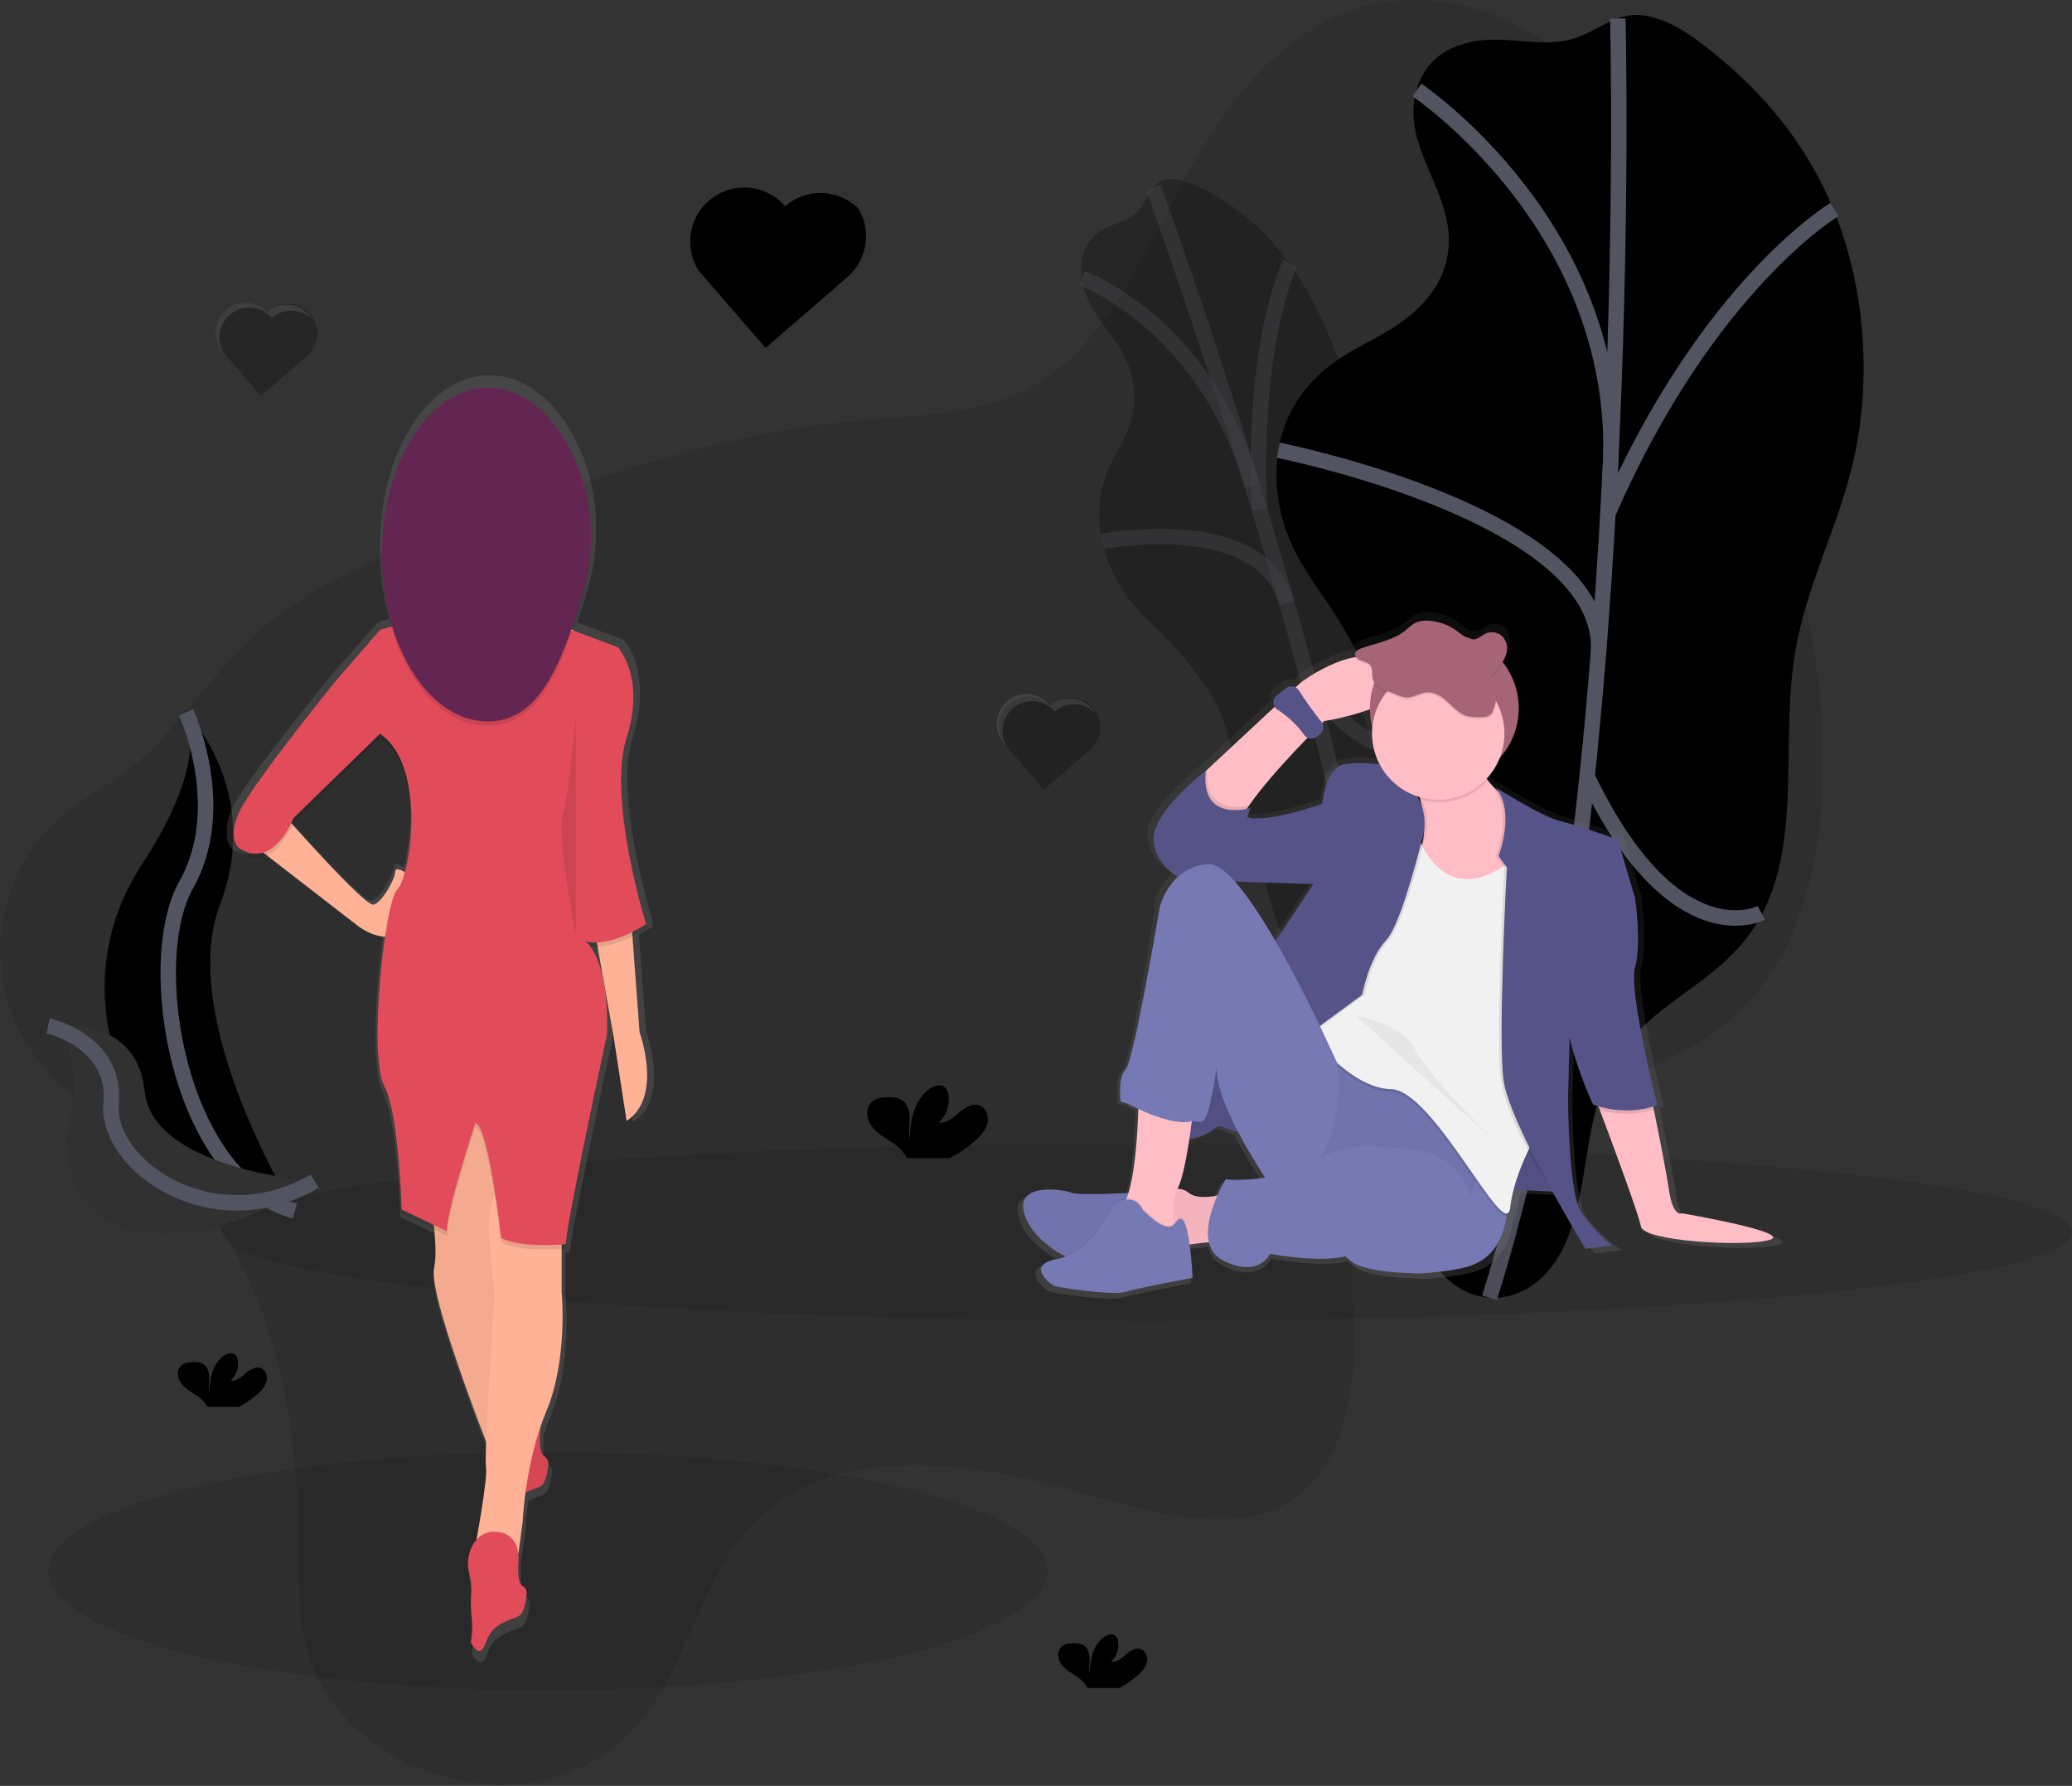<svg width="268" height="231" viewBox="0 0 268 231" fill="none" xmlns="http://www.w3.org/2000/svg">
<rect x="0" y="0" width="268" height="231" fill="#333333" stroke="none"/>
<g clip-path="url(#clip0)">
<path opacity="0.1" d="M22.935 152.264C35.384 164.154 38.623 183.921 38.601 200.175C38.601 205.617 38.458 211.397 41.018 216.818C44.149 223.449 50.499 227.645 56.315 229.477C66.915 232.815 77.328 229.939 83.424 221.994C88.692 215.126 90.74 205.007 96.215 198.379C105.377 187.29 122.031 188.244 137.339 192.407C148.174 195.352 160.327 199.493 168.087 193.347C173.562 189.027 175.45 180.327 175.123 171.497C174.964 167.231 174.365 162.679 175.568 159.085C176.284 156.947 177.596 155.299 179.02 153.859C192.04 140.71 214.734 142.982 226.901 128.764C235.117 119.163 237.131 103.217 235.078 87.257C233.025 71.296 227.295 55.14 221.241 39.328C216.939 28.099 211.945 16.173 203.415 8.342C194.393 0.059 183.023 -1.729 174.359 1.511C165.695 4.75 159.384 12.363 154.452 20.92C148.297 31.618 143.541 44.468 133.47 50.015C126.605 53.795 118.038 53.708 109.931 54.491C96.377 55.823 83.678 59.748 71.115 63.832C59.085 67.749 47.03 71.856 36.73 79.074C29.439 84.182 24.848 92.066 18.366 98.097C14.142 102.031 8.7 103.804 5.033 108.538C0.518 114.368 -2.305 123.701 2.532 133.316C7.123 142.481 16.338 145.955 22.935 152.264Z" fill="currentColor"/>
<g opacity="0.5">
<path opacity="0.5" d="M141.958 30.144C140.805 31.05 139.605 32.662 139.901 35.636C140.486 41.446 145.519 43.514 146.549 49.374C146.814 50.936 146.75 52.536 146.361 54.072C145.72 56.617 144.534 58.19 143.58 60.179C142.37 62.719 141.919 65.555 142.282 68.345C142.689 71.422 143.822 74.359 145.589 76.911C147.091 79.034 148.714 80.363 150.297 81.933C152.294 83.944 154.106 86.13 155.713 88.465C156.526 89.587 157.218 90.791 157.778 92.057C158.466 93.66 158.939 95.521 159.398 97.342L163.488 113.54C164.033 115.697 164.587 117.887 165.371 119.832C166.274 122.07 167.424 123.849 168.552 125.581C170.983 129.313 173.537 133.173 176.175 134.583C178.813 135.993 181.513 134.024 181.566 128.907C181.616 124.039 179.384 118.492 179.112 113.425C178.684 105.444 183.147 102.515 183.105 94.751C183.063 87.304 179.054 79.79 177.37 71.968C176.164 66.373 176.206 60.778 175.269 55.14C173.92 47.011 170.585 39.368 166.876 34.217C163.166 29.067 159.124 26.146 155.213 24.277C153.557 23.486 151.872 22.865 150.395 23.343C148.823 23.852 148.28 26.317 147.01 27.511C145.555 28.899 143.51 28.916 141.958 30.144Z" fill="currentColor"/>
<path opacity="0.5" d="M149.195 24.283C149.195 24.283 173.741 91.408 178.875 134.824" stroke="#535461" stroke-width="2" stroke-miterlimit="10"/>
<path opacity="0.5" d="M139.966 35.988C139.966 35.988 155.912 41.788 161.966 62.811" stroke="#535461" stroke-width="2" stroke-miterlimit="10"/>
<path opacity="0.5" d="M142.57 70.035C142.57 70.035 163.191 66.045 166.451 78.019" stroke="#535461" stroke-width="2" stroke-miterlimit="10"/>
<path opacity="0.5" d="M166.865 34.063C166.865 34.063 161.924 43.975 162.906 65.905" stroke="#535461" stroke-width="2" stroke-miterlimit="10"/>
<path opacity="0.5" d="M183.043 94.911C183.043 94.911 179.484 101.208 169.335 88.499" stroke="#535461" stroke-width="2" stroke-miterlimit="10"/>
<path opacity="0.5" d="M163.807 112.65C163.807 112.65 173.956 106.845 172.2 99.723" stroke="#535461" stroke-width="2" stroke-miterlimit="10"/>
</g>
<path d="M191.117 5.279C188.247 5.704 184.794 7.033 183.376 11.137C180.592 19.183 189.058 25.273 187.108 33.68C186.523 36.198 185.082 38.246 183.563 39.74C180.587 42.666 177.199 43.936 173.982 45.922C170.764 47.909 167.424 51.025 165.916 55.812C164.464 60.417 165.094 65.505 166.602 69.307C168.11 73.109 170.392 75.943 172.432 79.071C174.915 82.921 176.992 87.019 178.628 91.299C179.359 93.182 180.027 95.168 180.265 97.423C180.528 99.994 180.195 102.761 179.865 105.469L176.922 129.528C176.53 132.731 176.136 135.99 176.362 139.076C176.617 142.638 177.669 145.743 178.707 148.775C180.945 155.316 183.34 162.112 187.556 165.734C191.771 169.357 198.396 168.566 201.96 161.863C205.354 155.481 204.73 146.683 207.623 139.829C212.183 129.027 222.911 128.154 228.073 117.901C233.027 108.065 230.255 95.481 232.244 84.051C233.671 75.859 237.529 68.538 239.518 60.478C242.371 48.865 241.009 36.57 237.232 27.307C233.455 18.044 227.502 11.49 221.101 6.412C218.388 4.261 215.506 2.316 212.295 1.958C208.87 1.578 206.14 4.459 202.841 5.184C199.009 6.037 195.008 4.706 191.117 5.279Z" fill="currentColor"/>
<path d="M209.254 2.4C209.254 2.4 211.953 107.243 192.647 167.869" stroke="#535461" stroke-width="2" stroke-miterlimit="10"/>
<path d="M183.264 11.632C183.264 11.632 210.574 29.945 208.235 61.709" stroke="#535461" stroke-width="2" stroke-miterlimit="10"/>
<path d="M165.332 58.237C165.332 58.237 208.437 66.775 206.736 84.728" stroke="#535461" stroke-width="2" stroke-miterlimit="10"/>
<path d="M237.271 27.103C237.271 27.103 220.889 36.855 207.983 66.395" stroke="#535461" stroke-width="2" stroke-miterlimit="10"/>
<path d="M227.821 118.078C227.821 118.078 216.586 123.992 205.292 100.453" stroke="#535461" stroke-width="2" stroke-miterlimit="10"/>
<path d="M178.13 128.571C178.13 128.571 201.946 127.715 203.309 117.152" stroke="#535461" stroke-width="2" stroke-miterlimit="10"/>
<path opacity="0.1" d="M148.356 170.86C214.433 170.86 268 165.714 268 159.367C268 153.02 214.433 147.875 148.356 147.875C82.278 147.875 28.712 153.02 28.712 159.367C28.712 165.714 82.278 170.86 148.356 170.86Z" fill="currentColor"/>
<path opacity="0.1" d="M70.863 218.62C106.546 218.62 135.473 211.731 135.473 203.233C135.473 194.735 106.546 187.846 70.863 187.846C35.18 187.846 6.253 194.735 6.253 203.233C6.253 211.731 35.18 218.62 70.863 218.62Z" fill="currentColor"/>
<path d="M126.272 147.424C126.924 146.817 127.536 146.101 127.726 145.231C127.917 144.361 127.545 143.315 126.711 142.993C125.779 142.635 124.781 143.273 124.025 143.936C123.27 144.599 122.403 145.334 121.415 145.195C121.924 144.733 122.304 144.148 122.519 143.496C122.735 142.844 122.777 142.147 122.643 141.474C122.6 141.196 122.482 140.935 122.302 140.718C121.784 140.159 120.844 140.402 120.226 140.839C118.268 142.237 117.708 144.904 117.694 147.315C117.496 146.445 117.664 145.539 117.658 144.646C117.652 143.754 117.409 142.766 116.656 142.285C116.188 142.033 115.661 141.91 115.129 141.927C114.242 141.893 113.255 141.983 112.65 142.632C111.898 143.438 112.091 144.789 112.748 145.676C113.406 146.563 114.399 147.119 115.314 147.732C116.048 148.17 116.674 148.767 117.146 149.48C117.202 149.58 117.248 149.685 117.283 149.794H122.836C124.083 149.163 125.239 148.365 126.272 147.424V147.424Z" fill="currentColor"/>
<path d="M33.417 180.22C33.93 179.802 34.303 179.238 34.489 178.603C34.629 177.96 34.354 177.19 33.739 176.955C33.051 176.693 32.315 177.168 31.758 177.652C31.201 178.136 30.561 178.684 29.831 178.581C30.206 178.241 30.487 177.809 30.645 177.328C30.804 176.847 30.836 176.333 30.737 175.836C30.706 175.631 30.618 175.437 30.485 175.277C30.102 174.868 29.411 175.045 28.952 175.366C27.497 176.39 27.092 178.365 27.083 180.145C26.938 179.504 27.061 178.835 27.055 178.186C27.05 177.537 26.871 176.788 26.317 176.446C25.973 176.262 25.588 176.17 25.198 176.181C24.543 176.155 23.816 176.223 23.368 176.701C22.809 177.294 22.957 178.293 23.441 178.939C23.925 179.585 24.658 180.002 25.335 180.455C25.878 180.778 26.34 181.219 26.689 181.745C26.73 181.818 26.764 181.895 26.79 181.974H30.888C31.806 181.506 32.657 180.916 33.417 180.22V180.22Z" fill="currentColor"/>
<path d="M147.279 216.589C147.791 216.171 148.165 215.607 148.35 214.972C148.49 214.328 148.216 213.559 147.6 213.324C146.912 213.061 146.176 213.537 145.62 214.021C145.063 214.505 144.422 215.053 143.692 214.949C144.068 214.609 144.348 214.178 144.507 213.697C144.666 213.216 144.698 212.702 144.599 212.205C144.567 211.999 144.48 211.806 144.347 211.646C143.964 211.237 143.273 211.413 142.814 211.735C141.359 212.759 140.953 214.734 140.945 216.513C140.8 215.873 140.923 215.204 140.917 214.555C140.911 213.906 140.732 213.156 140.178 212.815C139.835 212.63 139.449 212.539 139.059 212.549C138.405 212.524 137.677 212.591 137.23 213.069C136.67 213.663 136.819 214.661 137.303 215.308C137.787 215.954 138.52 216.371 139.197 216.824C139.739 217.146 140.202 217.587 140.551 218.113C140.592 218.186 140.625 218.263 140.651 218.343H144.75C145.668 217.875 146.519 217.285 147.279 216.589Z" fill="currentColor"/>
<path d="M218.536 157.484C218.536 157.484 217.327 158.139 216.779 154.424C216.424 152.023 215.428 147.021 214.768 143.793L214.684 143.382C214.874 143.323 215.06 143.254 215.243 143.175C215.243 143.175 211.402 128.292 212.281 125.016C213.159 121.74 212.281 115.834 212.281 115.834L209.975 108.073C209.975 108.073 204.268 106.115 202.075 105.556C199.882 104.996 193.735 101.183 193.735 101.183C193.842 101.306 193.942 101.435 194.035 101.569L193.789 101.418C193.341 101.002 192.936 100.541 192.58 100.044C193.806 98.741 194.6 97.091 194.854 95.319C195.675 93.764 196.062 92.017 195.976 90.261C195.89 88.505 195.333 86.805 194.365 85.338C194.738 84.87 195.023 84.338 195.204 83.768C195.278 83.508 195.31 83.238 195.299 82.968C195.339 82.534 195.245 82.099 195.03 81.72C194.815 81.342 194.489 81.038 194.096 80.85C193.834 80.741 193.553 80.686 193.269 80.689C192.986 80.692 192.705 80.752 192.446 80.867C191.959 81.088 191.576 81.502 191.047 81.611C190.157 81.796 189.396 81.082 188.703 80.554C187.619 79.745 186.325 79.264 184.976 79.169C184.386 79.102 183.789 79.181 183.236 79.398C182.677 79.65 182.271 80.1 181.807 80.475C180.223 81.751 178.005 82.106 176.021 82.8C175.643 82.931 175.218 83.133 175.151 83.491C175.137 83.559 175.137 83.63 175.151 83.698V83.698C175.134 83.786 175.141 83.877 175.171 83.961C171.467 84.582 167.844 87.394 167.844 87.394L167.237 87.953C167.038 87.846 166.812 87.799 166.587 87.819C166.362 87.838 166.147 87.923 165.969 88.062L164.744 89.022C164.522 89.194 164.371 89.442 164.32 89.719C164.268 89.995 164.32 90.28 164.464 90.521L155.512 98.825L155.316 99.007V98.976C155.316 98.976 148.403 104.224 148.403 107.928C148.403 110.611 150.462 112.27 151.607 112.983C150.592 113.934 149.824 115.118 149.369 116.433V116.433V116.466L149.352 116.514V116.55V116.589V116.626V116.662V116.696V116.729V116.76V116.791V116.819V116.849V116.875V116.911V116.947V116.967V116.989V117.006V117.023V117.14V117.182L149.338 117.266V117.325V117.381L149.313 117.535V117.596L149.296 117.7V117.742L149.279 117.843V117.915L149.254 118.055L149.223 118.229V118.265L149.198 118.41V118.48L149.17 118.64V118.679L149.139 118.858V118.939L149.061 119.39V119.404L149.019 119.65V119.692L148.974 119.944V119.977L148.929 120.235V120.254L148.882 120.534V120.593L148.834 120.858V120.917L148.787 121.18V121.211L148.733 121.507V121.561L148.616 122.224L148.557 122.551V122.601L148.498 122.934V122.959L148.373 123.659V123.717L148.311 124.056V124.104L148.177 124.834V124.865L148.11 125.237V125.267L147.97 126.02V126.07L147.9 126.442V126.47L147.754 127.24V127.282L147.682 127.659V127.687L147.531 128.468V128.499L147.458 128.879V128.91L147.307 129.679V129.713L147.231 130.09V130.113L147.077 130.879V130.902L147.002 131.274V131.296L146.851 132.029V132.06L146.778 132.41V132.443L146.63 133.14V133.165L146.557 133.495V133.529C146.508 133.751 146.46 133.969 146.411 134.183V134.203L146.342 134.513V134.544C146.295 134.751 146.248 134.952 146.202 135.146V135.162L146.135 135.442V135.467C146.088 135.654 146.043 135.835 146 136.01L145.936 136.256V136.284L145.872 136.522C145.592 137.549 145.354 138.234 145.175 138.413C145 138.596 144.862 138.812 144.769 139.048V139.048L144.744 139.115L144.716 139.191L144.691 139.266L144.669 139.339L144.646 139.418L144.627 139.49L144.607 139.571L144.59 139.647L144.571 139.731L144.557 139.806C144.545 139.86 144.536 139.915 144.529 139.971V140.041V140.134V140.206V140.299V140.372V140.464V140.537C144.529 140.567 144.529 140.598 144.529 140.629V140.699C144.529 140.814 144.529 140.925 144.529 141.035C144.529 141.057 144.529 141.077 144.529 141.099C144.529 141.121 144.529 141.158 144.529 141.188C144.529 141.219 144.529 141.233 144.529 141.256C144.529 141.278 144.529 141.314 144.529 141.342C144.529 141.37 144.529 141.384 144.529 141.407C144.529 141.429 144.529 141.463 144.529 141.491C144.529 141.519 144.529 141.533 144.529 141.552C144.529 141.572 144.529 141.608 144.529 141.633V141.689C144.529 141.74 144.529 141.789 144.529 141.837V142.016V142.081V142.134V142.193V142.279V142.33V142.377V142.419V142.495V142.713L145.558 143.026C145.558 143.026 146.081 143.306 146.884 143.687C146.77 147.172 146.448 151.892 145.575 154.782C143.617 154.88 138.813 155.084 137.943 154.737C136.847 154.301 129.83 153.207 132.018 158.234C132.938 160.341 134.939 161.93 136.95 163.065C136.701 163.147 136.447 163.212 136.189 163.261C134.401 163.6 133.901 164.204 133.973 164.82C133.848 165.855 135.607 167.016 135.75 167.086C135.968 167.195 143.432 168.398 145.189 167.852C146.946 167.307 154.077 165.995 154.077 165.995C154.077 165.995 154.077 165.916 154.077 165.779C154.077 165.779 153.979 163.631 153.71 161.583C154.519 161.465 155.389 161.356 156.256 161.303C156.367 161.82 156.593 162.304 156.919 162.72C157.245 163.136 157.661 163.472 158.136 163.703C162.856 166.109 164.392 162.828 164.392 162.828C164.392 162.828 170.773 164.056 174.34 163.163C174.712 163.494 175.028 163.754 175.257 163.919C176.416 164.758 179.532 165.318 183.018 165.365C183.95 165.458 184.89 165.432 185.815 165.287C187.367 165.189 188.906 164.951 190.415 164.576C194.611 163.488 195.534 159.585 195.73 157.812C195.895 157.764 196.01 157.591 196.08 157.266C196.162 157.09 196.212 156.9 196.225 156.707C196.317 155.904 196.468 155.109 196.676 154.329L201.843 154.608C204.165 158.805 206.21 162.162 206.21 162.162L209.721 161.725C207.979 160.526 206.436 159.062 205.147 157.386C203.379 154.751 203.379 142.179 203.379 142.179L203.574 134.502C203.574 134.527 203.574 134.553 203.574 134.581V134.211C203.902 136.483 206.473 143.066 206.764 143.163C206.974 143.233 207.181 143.295 207.388 143.354L207.572 143.843C209.038 147.726 212.756 157.658 213.019 159.23C213.349 161.188 227.066 161.963 230.14 160.979C233.215 159.994 218.536 157.484 218.536 157.484ZM169.578 113.976L164.543 121.53C162.738 118.427 160.858 115.56 159.16 113.666C163.653 113.803 168.778 113.968 169.589 113.976H169.578ZM168.815 94.639C169.009 94.732 169.226 94.768 169.441 94.744C169.655 94.721 169.859 94.638 170.029 94.505L170.46 94.169C170.676 93.998 170.824 93.754 170.875 93.482C170.927 93.21 170.878 92.929 170.739 92.689L170.994 92.438C172.771 92.14 174.525 91.716 176.242 91.17C176.307 92.73 176.746 94.252 177.521 95.607C177.673 96.474 177.956 97.313 178.36 98.094C177.574 98.03 176.715 97.983 175.898 97.991C175.182 97.976 174.466 98.021 173.758 98.125C171.125 98.562 170.795 103.373 170.795 103.373C170.795 103.373 165.508 105.234 162.327 105.298C161.924 105.3 161.523 105.241 161.138 105.122L160.816 105.102L161.247 103.919C161.247 103.919 161.06 103.978 160.752 104.039C160.851 103.89 160.954 103.738 161.062 103.583C163.074 100.688 166.56 96.959 168.826 94.637L168.815 94.639ZM157.957 153C157.552 153.692 157.187 154.408 156.866 155.143C155.618 155.386 153.92 155.52 153.017 154.751C152.609 154.417 152.097 154.238 151.57 154.245L151.59 154.206C152.211 153.014 152.742 150.342 153.154 147.578C155.165 147.578 157.07 145.9 157.07 145.9L159.602 146.767L159.694 146.943L159.756 147.058L159.857 147.245L159.921 147.363L160.022 147.547L160.086 147.665L160.184 147.844L160.248 147.961L160.346 148.138L160.411 148.255L160.509 148.431L160.573 148.543L160.671 148.717L160.735 148.829L160.833 148.999L160.895 149.108L160.992 149.276L161.054 149.383L161.152 149.55L161.211 149.648L161.311 149.816L161.367 149.911L161.465 150.076L161.516 150.163L161.619 150.334L161.658 150.398C161.837 150.678 162.008 150.958 162.173 151.237L162.198 151.276L162.293 151.43L162.335 151.495L162.422 151.632L162.47 151.705L162.548 151.828L162.598 151.906L162.671 152.021L162.721 152.099L162.791 152.205L162.842 152.281L162.906 152.379L162.956 152.454L163.015 152.544L163.063 152.619L163.116 152.7L163.163 152.773C161.443 153.052 159.695 153.128 157.957 153V153Z" fill="url(#paint0_linear)"/>
<path d="M228.932 160.36C225.936 161.323 212.56 160.573 212.241 158.648C211.984 157.107 208.361 147.385 206.926 143.586L206.352 142.064L213.307 140.567C213.307 140.567 213.562 141.787 213.914 143.524C214.558 146.697 215.529 151.59 215.873 153.943C216.407 157.579 217.585 156.939 217.585 156.939C217.585 156.939 231.928 159.398 228.932 160.36Z" fill="#FFBDC6"/>
<path d="M191.164 97.238C191.164 97.238 190.63 100.447 195.229 103.443C199.828 106.44 195.87 117.247 195.87 117.247L192.468 117.437C190.307 117.558 188.183 116.836 186.543 115.424C184.903 114.012 183.874 112.019 183.672 109.864C183.672 109.864 185.597 106.761 182.067 98.735L191.164 97.238Z" fill="#FFBDC6"/>
<path d="M171.262 93.274C171.262 93.274 164.638 99.731 161.56 104.185C161.196 104.701 160.864 105.24 160.564 105.796C158.326 110.076 153.092 103.119 154.902 100.713L156.15 99.549L168.16 88.359C168.16 88.359 176.399 81.938 180.57 86.54C184.741 91.142 171.262 93.274 171.262 93.274Z" fill="#FFBDC6"/>
<path d="M186.814 101.247C192.132 101.247 196.443 96.936 196.443 91.618C196.443 86.3 192.132 81.989 186.814 81.989C181.496 81.989 177.185 86.3 177.185 91.618C177.185 96.936 181.496 101.247 186.814 101.247Z" fill="#A66477"/>
<path d="M146.761 154.262C146.761 154.262 139.594 154.69 138.522 154.262C137.451 153.833 130.605 152.765 132.745 157.686C134.885 162.607 143.018 164.641 143.018 164.641L148.893 163.144L146.761 154.262Z" fill="#7679B4"/>
<path opacity="0.05" d="M146.761 154.262C146.761 154.262 139.594 154.69 138.522 154.262C137.451 153.833 130.605 152.765 132.745 157.686C134.885 162.607 143.018 164.641 143.018 164.641L148.893 163.144L146.761 154.262Z" fill="black"/>
<path d="M172.325 133.185L186.716 139.015L194.902 156.402C194.902 156.402 195.008 162.5 189.659 163.891C184.31 165.281 176.821 164.641 174.894 163.25C172.966 161.86 165.052 153.618 165.052 153.618L172.325 133.185Z" fill="#7679B4"/>
<path opacity="0.05" d="M171.355 133.185L183.812 137.851L190.899 151.766C190.899 151.766 190.991 156.648 186.361 157.761C181.731 158.875 175.246 158.36 173.582 157.247C171.917 156.133 165.052 149.539 165.052 149.539L171.355 133.185Z" fill="black"/>
<path d="M158.959 154.261C158.959 154.261 155.213 155.546 153.716 154.261C152.219 152.977 149.542 154.589 149.542 154.589L150.72 161.544C150.72 161.544 156.069 160.366 158.959 160.688V154.261Z" fill="#FFBDC6"/>
<path opacity="0.05" d="M158.959 154.261C158.959 154.261 155.213 155.546 153.716 154.261C152.219 152.977 149.542 154.589 149.542 154.589L150.72 161.544C150.72 161.544 156.069 160.366 158.959 160.688V154.261Z" fill="black"/>
<path d="M161.099 146.772L157.675 145.595C157.675 145.595 153.929 148.913 151.469 146.129C149.01 143.345 153.708 131.791 153.708 131.791L158.743 123.659L162.38 135.106L165.698 140.671L161.099 146.772Z" fill="#565388"/>
<path opacity="0.05" d="M161.099 146.772L157.675 145.595C157.675 145.595 153.929 148.913 151.469 146.129C149.01 143.345 153.708 131.791 153.708 131.791L158.743 123.659L162.38 135.106L165.698 140.671L161.099 146.772Z" fill="black"/>
<path d="M193.733 146.132L201.437 147.2L202.934 154.261L193.411 153.727L193.733 146.132Z" fill="#565388"/>
<path opacity="0.05" d="M193.733 146.132L201.437 147.2L202.934 154.261L193.411 153.727L193.733 146.132Z" fill="black"/>
<path opacity="0.1" d="M182.926 107.399C182.926 107.399 186.134 119.709 196.407 110.823L199.182 146.129C199.182 146.129 195.758 151.587 195.224 156.508C194.689 161.429 185.379 141.314 179.817 141.208C174.256 141.102 168.745 133.344 168.745 133.344L175.008 120.458L182.926 107.399Z" fill="black"/>
<path d="M183.032 107.077C183.032 107.077 186.241 119.387 196.513 110.502L199.294 145.81C199.294 145.81 195.87 151.268 195.336 156.189C194.801 161.11 185.494 140.995 179.929 140.881C174.365 140.766 168.856 133.017 168.856 133.017L175.123 120.131L183.032 107.077Z" fill="#F2F1F2"/>
<path opacity="0.1" d="M181.32 99.16C181.32 99.16 176.827 98.411 174.259 98.839C171.69 99.267 171.369 103.975 171.369 103.975C171.369 103.975 164.095 106.543 161.633 105.687C161.633 105.687 149.542 104.831 149.542 108.468C149.542 112.105 153.394 113.817 153.394 113.817C153.394 113.817 170.18 114.376 170.3 114.351C174.152 113.283 170.194 114.351 170.194 114.351L163.239 124.837L169.659 133.716L176.508 128.68C176.508 128.68 177.361 123.983 179.599 121.628C181.205 119.949 183.3 112.373 184.355 108.18C184.58 107.297 184.627 106.378 184.493 105.478C184.36 104.577 184.048 103.711 183.577 102.931L181.32 99.16Z" fill="black"/>
<path opacity="0.1" d="M161.56 104.182C161.196 104.699 160.864 105.237 160.564 105.793C158.326 110.074 153.092 103.116 154.902 100.71L156.15 99.546C155.688 105.072 160.184 104.484 161.56 104.182Z" fill="black"/>
<path opacity="0.1" d="M170.194 113.923H170.087C170.087 113.923 174.043 112.854 170.194 113.923Z" fill="black"/>
<path d="M180.998 99.16C180.998 99.16 176.505 98.411 173.937 98.839C171.369 99.267 171.047 103.975 171.047 103.975C171.047 103.975 163.773 106.543 161.311 105.687L161.739 104.509C161.739 104.509 155.213 106.543 155.962 99.695C155.962 99.695 149.223 104.831 149.223 108.468C149.223 112.105 153.075 113.817 153.075 113.817C153.075 113.817 169.861 114.376 169.981 114.351C173.833 113.283 169.875 114.351 169.875 114.351L162.92 124.837L169.34 133.716L176.189 128.68C176.189 128.68 177.045 123.972 179.291 121.619C180.897 119.941 182.993 112.365 184.047 108.171C184.272 107.289 184.319 106.37 184.185 105.469C184.052 104.568 183.741 103.703 183.27 102.923L180.998 99.16Z" fill="#565388"/>
<path opacity="0.1" d="M203.04 133.931L203.026 134.519C202.985 134.325 202.99 134.124 203.04 133.931V133.931Z" fill="black"/>
<path opacity="0.1" d="M213.92 143.524C211.644 144.225 209.214 144.247 206.926 143.586L206.352 142.064L213.307 140.567C213.307 140.567 213.565 141.787 213.92 143.524Z" fill="black"/>
<path opacity="0.1" d="M193.089 101.835C193.089 101.835 199.082 105.581 201.222 106.115C203.362 106.649 208.926 108.577 208.926 108.577L211.164 116.172C211.164 116.172 212.02 121.949 211.164 125.161C210.308 128.373 202.285 134.469 202.713 133.506L202.5 141.958C202.5 141.958 202.5 154.267 204.212 156.83C205.924 159.392 200.95 154.312 200.95 154.312C200.95 154.312 194.905 145.379 194.155 139.708C193.405 134.038 194.583 112.211 194.583 112.211L193.514 110.714C193.514 110.714 195.764 104.937 193.089 101.835Z" fill="black"/>
<path d="M193.411 101.835C193.411 101.835 199.403 105.581 201.543 106.115C203.684 106.649 209.248 108.577 209.248 108.577L211.486 116.172C211.486 116.172 212.342 121.949 211.486 125.161C210.63 128.373 214.376 142.923 214.376 142.923C214.376 142.923 210.927 144.517 206.137 142.923C205.815 142.817 202.607 134.471 203.035 133.506L202.819 141.958C202.819 141.958 202.819 154.267 204.531 156.83C205.632 158.444 206.966 159.886 208.49 161.11L205.066 161.538C205.066 161.538 195.221 145.382 194.474 139.717C193.727 134.052 194.902 112.219 194.902 112.219L193.833 110.723C193.833 110.723 196.085 104.937 193.411 101.835Z" fill="#565388"/>
<path d="M164.212 153.19C164.212 153.19 157.045 142.811 157.364 137.996C157.364 137.996 156.508 144.629 155.546 145.057C154.583 145.485 144.954 142.489 144.954 142.489C144.954 142.489 144.526 139.387 145.595 138.315C146.663 137.244 149.981 117.451 149.981 117.451C149.981 117.451 151.159 112.102 156.293 111.78C161.426 111.458 172.983 137.566 172.983 137.566C172.983 137.566 174.687 153.19 164.212 153.19Z" fill="#7679B4"/>
<path d="M147.295 139.068C147.295 139.068 147.508 154.046 144.834 156.508C142.159 158.97 152.644 160.254 152.644 160.254C152.644 160.254 150.826 156.617 152.323 153.727C153.819 150.837 154.785 139.068 154.785 139.068H147.295Z" fill="#FFBDC6"/>
<path opacity="0.05" d="M147.83 156.295C147.83 156.295 146.761 153.621 143.871 155.761C143.871 155.761 141.303 161.753 136.81 162.609C132.317 163.466 136.17 166.034 136.382 166.14C136.595 166.246 143.871 167.424 145.583 166.89C147.296 166.355 154.256 165.071 154.256 165.071C154.256 165.071 153.934 158.01 152.857 157.476C151.78 156.942 152.326 160.682 147.83 156.295Z" fill="black"/>
<path d="M147.83 156.508C147.83 156.508 146.761 153.833 143.871 155.974C143.871 155.974 141.303 161.966 136.81 162.822C132.317 163.678 136.17 166.246 136.382 166.353C136.595 166.459 143.871 167.637 145.583 167.102C147.296 166.568 154.256 165.284 154.256 165.284C154.256 165.284 153.934 158.223 152.857 157.689C151.78 157.154 152.326 160.895 147.83 156.508Z" fill="#7679B4"/>
<path d="M167.975 89.279C168.878 90.683 169.851 92.041 170.89 93.347C170.991 93.462 171.066 93.597 171.113 93.742C171.159 93.888 171.175 94.041 171.16 94.193C171.145 94.345 171.099 94.493 171.024 94.626C170.95 94.76 170.849 94.876 170.728 94.969L170.308 95.297C170.19 95.392 170.053 95.461 169.906 95.501C169.76 95.542 169.607 95.552 169.456 95.531C169.305 95.51 169.161 95.458 169.031 95.38C168.901 95.301 168.788 95.197 168.7 95.073C167.763 93.775 166.59 92.664 165.242 91.8C165.086 91.706 164.955 91.575 164.861 91.419C164.767 91.263 164.712 91.086 164.702 90.904C164.692 90.722 164.726 90.54 164.802 90.375C164.879 90.209 164.994 90.064 165.138 89.954L166.333 89.013C166.455 88.915 166.597 88.844 166.748 88.803C166.9 88.763 167.058 88.756 167.213 88.781C167.368 88.806 167.516 88.863 167.647 88.949C167.779 89.035 167.89 89.147 167.975 89.279Z" fill="#565388"/>
<path opacity="0.1" d="M192.39 101.04C191.016 99.082 191.271 97.555 191.271 97.555L182.176 99.051C182.808 100.463 183.328 101.922 183.731 103.415C185.253 103.861 186.868 103.874 188.397 103.455C189.926 103.036 191.308 102.2 192.39 101.04V101.04Z" fill="black"/>
<path d="M186.028 103.441C190.756 103.441 194.589 99.608 194.589 94.88C194.589 90.152 190.756 86.319 186.028 86.319C181.3 86.319 177.467 90.152 177.467 94.88C177.467 99.608 181.3 103.441 186.028 103.441Z" fill="#FFBDC6"/>
<path opacity="0.1" d="M182.262 90.418C183.071 90.284 183.79 89.808 184.61 89.769C185.662 89.716 186.582 90.379 187.312 91.067C188.042 91.755 188.75 92.533 189.752 92.829C190.393 92.98 191.054 93.024 191.71 92.961C192.079 92.983 192.446 92.892 192.762 92.701C192.925 92.557 193.05 92.376 193.126 92.172C193.404 91.529 193.545 90.834 193.54 90.133C193.534 89.433 193.383 88.74 193.095 88.102C193.013 87.969 192.978 87.814 192.997 87.659C193.029 87.568 193.081 87.485 193.148 87.416C193.825 86.602 194.566 85.785 194.846 84.797C195.126 83.81 194.784 82.593 193.763 82.154C193.508 82.047 193.234 81.994 192.957 81.997C192.681 81.999 192.408 82.059 192.155 82.171C191.679 82.389 191.315 82.792 190.787 82.901C189.919 83.08 189.178 82.383 188.501 81.866C187.444 81.074 186.182 80.604 184.864 80.512C184.289 80.446 183.707 80.523 183.169 80.735C182.626 80.982 182.229 81.424 181.77 81.787C180.226 83.035 178.063 83.385 176.13 84.064C175.761 84.193 175.35 84.392 175.291 84.742C175.213 85.142 175.638 85.475 176.049 85.637C176.46 85.799 176.939 85.9 177.218 86.219C177.577 86.633 177.451 87.22 177.518 87.741C177.646 88.773 178.556 89.341 179.557 89.643C180.346 89.878 181.437 90.555 182.262 90.418Z" fill="black"/>
<path d="M182.263 90.202C183.071 90.068 183.79 89.593 184.61 89.553C185.662 89.5 186.582 90.163 187.312 90.852C188.042 91.54 188.75 92.317 189.752 92.614C190.393 92.764 191.054 92.809 191.71 92.745C192.074 92.764 192.436 92.672 192.748 92.483C192.911 92.339 193.036 92.157 193.112 91.954C193.39 91.311 193.531 90.616 193.526 89.915C193.52 89.214 193.369 88.522 193.081 87.883C192.999 87.751 192.964 87.595 192.983 87.441C193.015 87.35 193.067 87.267 193.134 87.198C193.811 86.384 194.552 85.567 194.832 84.579C195.112 83.592 194.771 82.375 193.749 81.936C193.494 81.829 193.22 81.775 192.943 81.778C192.667 81.781 192.394 81.841 192.141 81.952C191.665 82.171 191.301 82.573 190.773 82.683C189.906 82.862 189.164 82.165 188.487 81.647C187.43 80.856 186.168 80.386 184.85 80.293C184.275 80.228 183.693 80.304 183.155 80.517C182.612 80.763 182.215 81.205 181.756 81.569C180.212 82.817 178.049 83.166 176.116 83.846C175.747 83.975 175.336 84.174 175.277 84.523C175.199 84.923 175.624 85.256 176.035 85.419C176.446 85.581 176.925 85.682 177.204 86.001C177.563 86.415 177.437 87.002 177.504 87.522C177.633 88.555 178.542 89.123 179.543 89.425C180.346 89.665 181.437 90.342 182.263 90.202Z" fill="#A66477"/>
<path opacity="0.05" d="M175.358 131.369C175.358 131.369 181.471 132.412 182.998 135.705C184.526 138.998 193.705 147.933 193.705 147.933" fill="black"/>
<g opacity="0.05">
<path opacity="0.05" d="M155.75 144.31C154.787 144.739 145.158 141.742 145.158 141.742C145.041 140.813 145.052 139.871 145.192 138.945C144.632 140.276 144.946 142.495 144.946 142.495C144.946 142.495 154.575 145.491 155.537 145.063C155.856 144.92 156.164 144.098 156.432 143.06C156.217 143.723 155.985 144.204 155.75 144.31Z" fill="black"/>
<path opacity="0.05" d="M150.171 116.791C150.093 117.008 150.027 117.229 149.973 117.454C149.973 117.454 147.651 131.319 146.266 136.477C147.547 132.286 149.964 118.022 150.171 116.791Z" fill="black"/>
<path opacity="0.05" d="M164.414 152.443C164.414 152.443 157.247 142.064 157.568 137.244C157.568 137.244 157.49 137.842 157.356 138.693C157.68 143.748 164.212 153.19 164.212 153.19C169.198 153.19 171.425 149.659 172.39 145.953C171.313 149.371 169.063 152.443 164.414 152.443Z" fill="black"/>
</g>
<path d="M145.947 142.8C145.947 142.8 152.485 146.397 154.841 144.685C157.196 142.973 155.697 140.299 155.697 140.299L153.878 137.303H147.779L145.748 140.833L145.947 142.8Z" fill="#7679B4"/>
<path d="M190.51 156.936C190.51 156.936 190.938 148.375 180.024 148.484C169.111 148.594 179.596 148.484 179.596 148.484C179.596 148.484 175.316 147.2 169.967 150.197C164.618 153.193 158.519 152.549 158.519 152.549C158.519 152.549 153.598 160.682 158.198 163.035C162.797 165.388 164.296 162.179 164.296 162.179C164.296 162.179 173.713 163.997 175.85 161.538C175.85 161.538 180.559 166.674 187.726 163.891C187.74 163.891 193.089 161.538 190.51 156.936Z" fill="#7679B4"/>
<path d="M24.079 92.147C24.079 92.147 34.102 102.17 28.443 117.045C22.784 131.92 38.145 156.656 38.145 156.656C38.145 156.656 37.98 156.631 37.675 156.578C17.088 152.941 6.857 129.397 18.305 111.903C22.562 105.402 26.054 97.773 24.079 92.147Z" fill="currentColor"/>
<path d="M24.079 92.147C24.079 92.147 29.738 104.434 24.079 114.457C18.419 124.481 23.108 152.614 38.145 156.656" stroke="#535461" stroke-width="2" stroke-miterlimit="10"/>
<path d="M6.225 132.692C6.225 132.692 17.664 130.871 18.705 141.121C19.745 151.372 40.699 152.793 40.699 152.793L40.308 153.053C23.007 164.408 6.457 160.288 8.975 145.22C9.889 139.602 9.814 133.971 6.225 132.692Z" fill="currentColor"/>
<path opacity="0.2" d="M6.225 132.692C6.225 132.692 17.664 130.871 18.705 141.121C19.745 151.372 40.699 152.793 40.699 152.793L40.308 153.053C23.007 164.408 6.457 160.288 8.975 145.22C9.889 139.602 9.814 133.971 6.225 132.692Z" fill="#F5F5F5"/>
<path d="M6.225 132.692C6.225 132.692 15.104 134.65 14.374 142.713C13.644 150.776 27.559 160.464 40.699 152.784" stroke="#535461" stroke-width="2" stroke-miterlimit="10"/>
<path d="M29.349 107.615C29.238 109.268 30.11 109.853 30.11 109.853C31.537 110.734 32.774 110.692 33.798 110.205L46.006 119.541C47.453 120.559 48.605 120.85 49.565 120.94C48.925 125.241 48.593 129.583 48.572 133.931C48.555 137.23 48.809 139.999 49.472 141.205C51.431 144.767 51.783 157.448 51.783 157.448L56.145 159.496C56.343 161.421 56.397 163.281 56.117 164.571C55.504 167.396 60.252 180.237 63.074 187.474C63.007 189.237 62.99 190.482 63.052 190.79C63.284 191.928 62.213 197.971 61.787 200.36C60.761 201.499 60.47 203.314 60.741 204.47C60.998 205.308 61.116 206.183 61.091 207.06C60.986 208.319 61.011 209.586 61.163 210.84C61.251 211.853 61.206 212.874 61.029 213.875C61.029 213.875 62.185 216.441 63.052 213.875C63.919 211.31 66.23 211.024 67.385 210.457C68.135 210.087 68.398 208.518 68.504 207.46C68.514 207.257 68.467 207.056 68.368 206.878C68.269 206.701 68.123 206.555 67.945 206.456C67.59 206.232 67.237 205.494 67.385 203.331C67.415 202.95 67.409 202.567 67.366 202.187H67.385L67.976 197.901C67.976 197.901 68.032 196.399 68.345 194.133C69.07 193.783 69.786 193.59 70.287 193.344C71.036 192.974 71.299 191.405 71.406 190.348C71.415 190.145 71.368 189.943 71.269 189.765C71.17 189.588 71.024 189.442 70.846 189.343C70.491 189.119 70.138 188.381 70.287 186.218C70.3 186.006 70.306 185.807 70.303 185.617C70.558 184.864 70.84 184.112 71.142 183.379C74.032 176.539 73.165 167.712 73.165 167.712V162.036C73.529 162.014 73.744 161.994 73.744 161.994C73.465 160.855 79.236 134.351 79.236 134.351C79.25 133.848 79.253 133.369 79.253 132.905C79.314 126.286 77.879 123.368 77.015 122.207C77.085 122.207 77.154 122.226 77.225 122.229C77.473 122.244 77.723 122.244 77.971 122.229L80.114 134.06L81.849 145.175C86.761 142.042 83.583 133.492 83.583 133.492L82.632 120.847C83.258 120.54 83.864 120.196 84.448 119.815C84.448 119.815 84.395 119.647 84.302 119.339L84.448 119.244C84.448 119.244 81.191 108.893 81.121 100.623C81.098 98.825 81.343 97.034 81.849 95.308C82.47 93.488 82.778 91.577 82.761 89.654C82.85 85.066 80.694 82.769 80.694 82.769L74.774 80.579L74.639 80.498C75.098 79.166 75.54 77.762 75.98 76.301C76.754 73.731 77.131 71.057 77.099 68.373C77.138 64.891 76.445 61.44 75.065 58.243C72.519 52.393 68.211 48.546 63.315 48.546C55.482 48.546 49.154 58.394 49.154 70.541C49.154 70.636 49.154 70.731 49.154 70.821C49.154 70.91 49.154 71.011 49.154 71.101C49.136 74.121 49.539 77.129 50.351 80.039L48.882 80.492L43.102 87.047C43.102 87.047 31.831 100.724 30.099 104.431C29.453 105.835 29.294 106.87 29.349 107.615ZM37.211 105.838C37.292 105.654 37.334 105.542 37.334 105.542L48.893 94.27C52.004 96.391 53.039 101.001 53.09 105.363C53.079 107.66 52.788 109.947 52.225 112.175C52.225 112.175 50.924 111.335 50.924 112.175C50.924 113.014 49.19 116.22 48.035 116.508C47.092 116.76 39.924 108.868 37.202 105.838H37.211Z" fill="url(#paint1_linear)"/>
<path d="M67.055 181.359C67.055 181.359 70.133 181.359 69.853 185.276C69.702 187.396 70.043 188.123 70.387 188.353C70.559 188.452 70.7 188.596 70.795 188.771C70.89 188.945 70.935 189.142 70.924 189.34C70.835 190.378 70.58 191.917 69.853 192.281C68.734 192.84 66.496 193.12 65.656 195.638C64.817 198.156 63.698 195.638 63.698 195.638C63.87 194.654 63.914 193.653 63.83 192.658C63.681 191.427 63.657 190.185 63.757 188.949C63.782 188.088 63.667 187.23 63.418 186.406C62.999 184.576 63.978 181.079 67.055 181.359Z" fill="#E14B5A"/>
<path opacity="0.05" d="M67.055 181.359C67.055 181.359 70.133 181.359 69.853 185.276C69.702 187.396 70.043 188.123 70.387 188.353C70.559 188.452 70.7 188.596 70.795 188.771C70.89 188.945 70.935 189.142 70.924 189.34C70.835 190.378 70.58 191.917 69.853 192.281C68.734 192.84 66.496 193.12 65.656 195.638C64.817 198.156 63.698 195.638 63.698 195.638C63.87 194.654 63.914 193.653 63.83 192.658C63.681 191.427 63.657 190.185 63.757 188.949C63.782 188.088 63.667 187.23 63.418 186.406C62.999 184.576 63.978 181.079 67.055 181.359Z" fill="black"/>
<path d="M36.841 105.544C36.841 105.544 47.192 117.294 48.312 117.014C49.431 116.735 51.109 113.657 51.109 112.818C51.109 111.979 52.368 112.818 52.368 112.818C52.368 112.818 51.948 121.211 50.829 121.211C49.71 121.211 48.312 121.211 46.353 119.812L32.645 109.181L36.841 105.544Z" fill="#FFB296"/>
<path d="M81.603 118.413L82.722 133.52C82.722 133.52 85.799 141.913 81.043 144.99L79.365 134.08L76.567 118.413H81.603Z" fill="#FFB296"/>
<path d="M54.746 150.865C54.746 150.865 56.984 160.097 56.145 164.014C55.305 167.931 64.817 191.43 64.817 191.43L68.174 188.073L65.936 162.056L63.139 140.234L54.746 150.865Z" fill="#FFB296"/>
<path opacity="0.05" d="M54.746 150.865C54.746 150.865 56.984 160.097 56.145 164.014C55.305 167.931 64.817 191.43 64.817 191.43L68.174 188.073L65.936 162.056L63.139 140.234L54.746 150.865Z" fill="black"/>
<path d="M72.65 158.419V167.091C72.65 167.091 73.49 175.764 70.692 182.478C67.894 189.192 67.615 196.746 67.615 196.746L67.055 200.942L61.46 200.103C61.46 200.103 63.139 191.15 62.859 189.752C62.579 188.353 63.978 167.091 63.978 167.091C63.978 167.091 62.859 159.538 63.418 156.46C63.978 153.383 66.216 149.746 66.216 149.746L72.65 158.419Z" fill="#FFB296"/>
<path d="M64.258 198.144C64.258 198.144 67.335 198.144 67.055 202.061C66.904 204.182 67.246 204.909 67.59 205.138C67.762 205.237 67.903 205.382 67.998 205.556C68.093 205.731 68.137 205.928 68.127 206.126C68.037 207.164 67.783 208.702 67.055 209.066C65.936 209.626 63.698 209.905 62.859 212.423C62.02 214.941 60.901 212.423 60.901 212.423C61.072 211.44 61.116 210.438 61.032 209.444C60.883 208.213 60.859 206.97 60.959 205.734C60.984 204.874 60.87 204.015 60.621 203.191C60.201 201.362 61.18 197.865 64.258 198.144Z" fill="#E14B5A"/>
<path d="M62.862 74.212C67.497 74.212 71.254 70.454 71.254 65.819C71.254 61.184 67.497 57.426 62.862 57.426C58.227 57.426 54.469 61.184 54.469 65.819C54.469 70.454 58.227 74.212 62.862 74.212Z" fill="#FFB296"/>
<path d="M58.663 67.218C58.663 67.218 61.18 78.967 51.669 81.765C42.157 84.562 62.299 87.92 62.299 87.92L76.567 82.884C76.567 82.884 60.621 75.051 64.537 67.218H58.663Z" fill="#FFB296"/>
<path opacity="0.1" d="M62.859 82.884L74.195 82.131L79.924 84.283C79.924 84.283 83.561 88.199 81.043 96.033C78.525 103.866 83.561 120.092 83.561 120.092C83.561 120.092 79.784 122.688 76.567 122.461C76.284 122.442 76.003 122.398 75.728 122.33C75.728 122.33 78.805 124.288 78.525 134.359C78.525 134.359 72.93 160.377 73.21 161.496C73.21 161.496 67.055 162.056 64.817 160.657C64.817 160.657 63.139 145.83 61.46 145.83C61.46 145.83 57.544 157.859 57.823 159.817L51.948 157.02C51.948 157.02 51.604 144.571 49.71 141.074C47.629 137.227 49.71 117.294 51.389 115.616C53.067 113.937 55.305 99.669 49.151 95.473L37.96 106.384C37.96 106.384 35.443 113.098 30.966 110.3C30.966 110.3 29.288 109.181 30.966 105.544C32.645 101.908 43.556 88.479 43.556 88.479L49.151 82.045L53.627 80.646C53.627 80.646 59.782 85.402 62.859 82.884Z" fill="black"/>
<path d="M62.859 82.325L74.195 81.572L79.924 83.723C79.924 83.723 83.561 87.64 81.043 95.473C78.525 103.306 83.561 119.532 83.561 119.532C83.561 119.532 79.784 122.128 76.567 121.902C76.284 121.883 76.003 121.839 75.728 121.77C75.728 121.77 78.805 123.729 78.525 133.8C78.525 133.8 72.93 159.817 73.21 160.937C73.21 160.937 67.055 161.496 64.817 160.097C64.817 160.097 63.139 145.27 61.46 145.27C61.46 145.27 57.544 157.3 57.823 159.258L51.948 156.46C51.948 156.46 51.604 144.011 49.71 140.514C47.629 136.668 49.71 116.735 51.389 115.056C53.067 113.378 55.305 99.11 49.151 94.914L37.96 105.824C37.96 105.824 35.443 112.538 30.966 109.741C30.966 109.741 29.288 108.622 30.966 104.985C32.645 101.348 43.556 87.92 43.556 87.92L49.151 81.485L53.627 80.086C53.627 80.086 59.782 84.842 62.859 82.325Z" fill="#E14B5A"/>
<path opacity="0.1" d="M74.469 92.536C74.469 92.536 73.63 102.887 72.79 105.405C71.951 107.922 74.469 120.791 74.469 120.791" fill="black"/>
<path opacity="0.1" d="M74.469 60.198C76.758 65.645 77.074 71.721 75.361 77.376C72.538 86.929 69.567 93.881 63.099 93.881C55.529 93.881 49.391 84.213 49.391 72.29C49.391 60.366 55.529 50.698 63.099 50.698C67.833 50.681 72.004 54.455 74.469 60.198Z" fill="black"/>
<path d="M74.469 59.639C76.758 65.086 77.074 71.161 75.361 76.816C72.538 86.37 69.567 93.322 63.099 93.322C55.529 93.322 49.391 83.653 49.391 71.73C49.391 59.807 55.529 50.138 63.099 50.138C67.833 50.121 72.004 53.895 74.469 59.639Z" fill="#632652"/>
<path d="M100.428 25.271C99.213 23.868 97.492 23.006 95.642 22.873C93.791 22.74 91.964 23.347 90.562 24.561C89.16 25.776 88.297 27.497 88.164 29.347C88.031 31.198 88.638 33.025 89.853 34.427L99.029 44.999L109.604 35.843C111.006 34.626 111.867 32.902 111.998 31.05C112.129 29.198 111.518 27.37 110.302 25.969C109.085 24.567 107.361 23.706 105.509 23.575C103.657 23.444 101.83 24.054 100.428 25.271V25.271Z" fill="currentColor"/>
<path opacity="0.2" d="M91.691 25.959C93.093 24.748 94.918 24.142 96.766 24.276C98.614 24.409 100.333 25.27 101.547 26.669C102.868 25.526 104.568 24.918 106.315 24.966C108.061 25.014 109.726 25.713 110.983 26.927C110.455 26.057 109.743 25.314 108.898 24.747C108.053 24.181 107.095 23.806 106.09 23.649C105.085 23.491 104.058 23.554 103.08 23.834C102.102 24.115 101.197 24.605 100.428 25.271C99.213 23.868 97.492 23.006 95.642 22.873C93.791 22.74 91.964 23.347 90.562 24.561C89.16 25.776 88.297 27.497 88.164 29.347C88.031 31.198 88.638 33.025 89.853 34.427L90.384 35.04C89.471 33.623 89.1 31.924 89.341 30.255C89.581 28.587 90.415 27.061 91.691 25.959Z" fill="white"/>
<g opacity="0.5">
<path opacity="0.5" d="M34.536 40.347C33.854 39.628 32.921 39.2 31.931 39.151C30.941 39.102 29.97 39.436 29.22 40.084C28.47 40.732 27.998 41.644 27.903 42.631C27.808 43.617 28.097 44.603 28.709 45.382L33.744 51.21L39.572 46.174C39.982 45.852 40.322 45.45 40.573 44.993C40.823 44.535 40.978 44.032 41.028 43.513C41.078 42.993 41.022 42.47 40.864 41.973C40.706 41.476 40.448 41.016 40.107 40.622C39.767 40.227 39.349 39.906 38.88 39.677C38.412 39.449 37.901 39.318 37.381 39.292C36.86 39.266 36.339 39.346 35.85 39.528C35.361 39.709 34.914 39.988 34.536 40.347Z" fill="currentColor"/>
<path opacity="0.2" d="M29.716 40.727C30.099 40.396 30.543 40.143 31.023 39.983C31.504 39.824 32.011 39.76 32.516 39.797C33.021 39.833 33.514 39.968 33.967 40.195C34.42 40.422 34.823 40.736 35.154 41.119C35.883 40.489 36.82 40.154 37.782 40.181C38.745 40.207 39.663 40.593 40.355 41.261C40.064 40.782 39.672 40.372 39.207 40.06C38.741 39.748 38.213 39.542 37.659 39.455C37.105 39.368 36.539 39.403 36 39.557C35.461 39.712 34.963 39.982 34.539 40.349C33.856 39.631 32.923 39.202 31.933 39.154C30.943 39.105 29.973 39.439 29.223 40.087C28.473 40.735 28.001 41.647 27.906 42.634C27.811 43.62 28.099 44.606 28.712 45.385L28.991 45.724C28.491 44.943 28.289 44.008 28.422 43.09C28.555 42.173 29.014 41.334 29.716 40.727Z" fill="white"/>
</g>
<g opacity="0.5">
<path opacity="0.5" d="M135.809 91.263C135.126 90.544 134.193 90.116 133.203 90.067C132.213 90.018 131.242 90.352 130.492 91C129.742 91.648 129.271 92.56 129.176 93.547C129.081 94.534 129.369 95.519 129.981 96.298L135.017 102.126L140.844 97.09C141.254 96.768 141.595 96.366 141.845 95.909C142.095 95.451 142.25 94.948 142.3 94.429C142.35 93.909 142.295 93.386 142.136 92.889C141.978 92.392 141.721 91.932 141.38 91.538C141.039 91.143 140.622 90.822 140.153 90.593C139.684 90.365 139.174 90.234 138.653 90.208C138.132 90.182 137.612 90.263 137.123 90.444C136.634 90.625 136.187 90.904 135.809 91.263Z" fill="currentColor"/>
<path opacity="0.2" d="M130.988 91.643C131.371 91.312 131.816 91.059 132.296 90.899C132.777 90.74 133.284 90.676 133.789 90.713C134.294 90.749 134.787 90.884 135.239 91.111C135.692 91.338 136.096 91.652 136.427 92.035C137.155 91.405 138.092 91.07 139.055 91.097C140.017 91.123 140.935 91.509 141.628 92.178C141.337 91.698 140.945 91.288 140.479 90.976C140.013 90.664 139.485 90.458 138.931 90.371C138.378 90.284 137.811 90.319 137.273 90.474C136.734 90.628 136.235 90.898 135.811 91.266C135.489 90.856 135.087 90.515 134.63 90.265C134.172 90.014 133.669 89.86 133.15 89.809C132.631 89.76 132.107 89.815 131.61 89.973C131.113 90.132 130.654 90.389 130.259 90.73C129.865 91.071 129.543 91.488 129.315 91.957C129.086 92.426 128.955 92.936 128.929 93.457C128.904 93.978 128.984 94.498 129.165 94.987C129.346 95.476 129.625 95.923 129.984 96.301L130.264 96.64C129.763 95.859 129.561 94.924 129.694 94.006C129.827 93.089 130.287 92.25 130.988 91.643V91.643Z" fill="white"/>
</g>
</g>
<defs>
<linearGradient id="paint0_linear" x1="180.839" y1="168.009" x2="180.839" y2="79.158" gradientUnits="userSpaceOnUse">
<stop stop-color="#808080" stop-opacity="0.25"/>
<stop offset="0.54" stop-color="#808080" stop-opacity="0.12"/>
<stop offset="1" stop-color="#808080" stop-opacity="0.1"/>
</linearGradient>
<linearGradient id="paint1_linear" x1="-34757.8" y1="84688" x2="-45669.1" y2="84688" gradientUnits="userSpaceOnUse">
<stop stop-color="#808080" stop-opacity="0.25"/>
<stop offset="0.54" stop-color="#808080" stop-opacity="0.12"/>
<stop offset="1" stop-color="#808080" stop-opacity="0.1"/>
</linearGradient>
<clipPath id="clip0">
<rect width="268" height="230.848" fill="white"/>
</clipPath>
</defs>
</svg>

